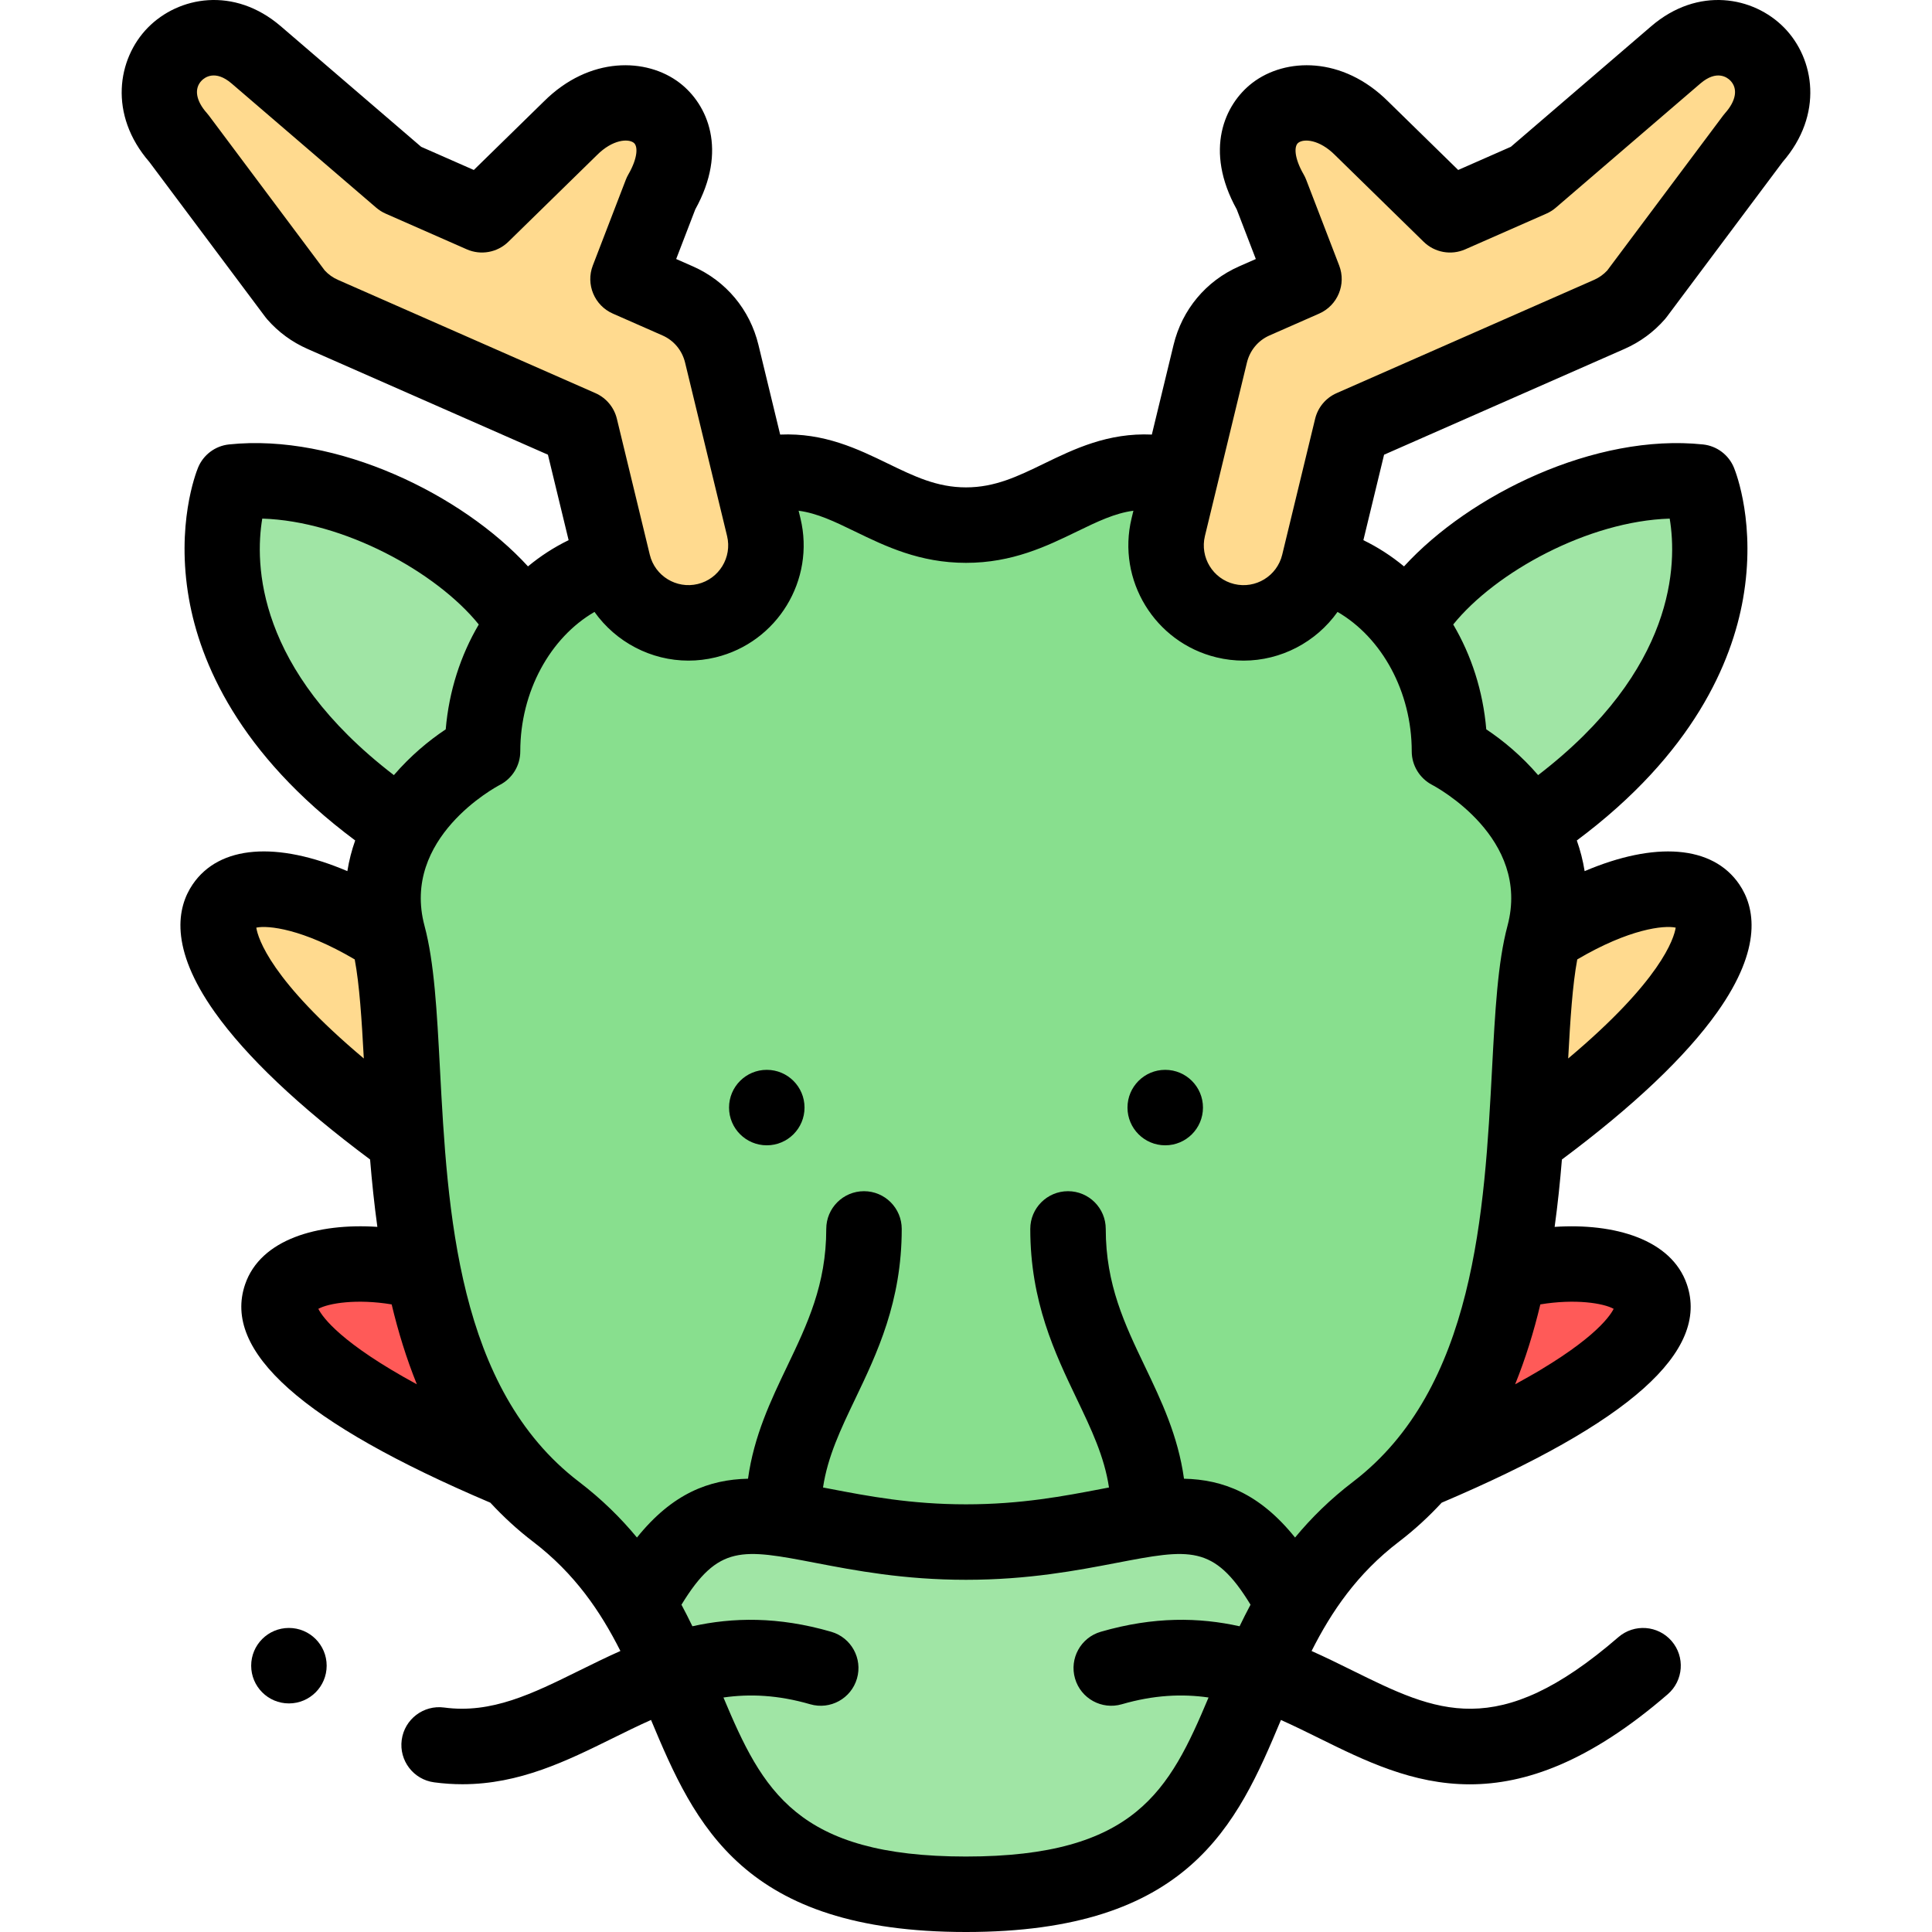 <svg id="Layer_1" enable-background="new 0 0 512 512" height="512" viewBox="0 0 512 512" width="512" xmlns="http://www.w3.org/2000/svg"><g><g clip-rule="evenodd" fill-rule="evenodd"><path d="m187.272 164.49c11.024-2.667 17.798-13.766 15.132-24.79l-3.215-13.277-7.911-32.67c-1.565-6.469-6.018-11.511-11.671-14.005l-13.172-5.795 8.746-22.729c11.843-20.513-9.1-32.148-24.03-17.218l-23.425 22.915-21.504-9.462-38.311-32.906c-15.673-13.462-35.176 5.643-20.555 22.07l30.965 41.4c1.925 2.207 4.353 4.038 7.211 5.296l68.227 30.02 8.722 36.02c2.668 11.024 13.767 17.798 24.791 15.131z" fill="#ffda8f"/><path d="m320.723 93.754-7.911 32.67-3.215 13.277c-2.667 11.024 4.108 22.123 15.132 24.79s22.122-4.108 24.789-15.132l8.722-36.02 68.227-30.02c2.858-1.258 5.286-3.089 7.211-5.296l30.965-41.4c14.621-16.427-4.882-35.532-20.555-22.07l-38.31 32.907-21.504 9.462-23.425-22.915c-14.93-14.931-35.873-3.295-24.03 17.218l8.746 22.729-13.171 5.795c-5.654 2.493-10.106 7.536-11.671 14.005z" fill="#ffda8f"/><path d="m450.263 127.724c-29.361-3.091-65.83 17.617-77.246 37.764 7.126 9.352 11.106 21.419 11.106 33.63 0 0 13.582 6.978 21.265 20.209 64.534-43.458 44.875-91.603 44.875-91.603z" fill="#a0e5a5"/><path d="m404.307 301.944c79.589-57.882 50.592-83.355 4.851-53.995-3.266 12.188-3.256 32.035-4.851 53.995z" fill="#ffda8f"/><path d="m376.127 389.883c97.702-41.033 58.949-62.387 23.669-52.58-3.906 19.219-10.802 37.875-23.669 52.58z" fill="#ff5a58"/><path d="m127.876 199.118c0-12.211 3.98-24.278 11.106-33.63-11.416-20.148-47.885-40.855-77.246-37.764 0 0-19.659 48.145 44.875 91.603 7.683-13.231 21.265-20.209 21.265-20.209z" fill="#a0e5a5"/><path d="m102.842 247.95c-45.742-29.36-74.739-3.887 4.851 53.995-1.595-21.961-1.586-41.808-4.851-53.995z" fill="#ffda8f"/><path d="m112.203 337.303c-35.28-9.806-74.033 11.548 23.669 52.58-12.866-14.705-19.762-33.361-23.669-52.58z" fill="#ff5a58"/><path d="m112.203 337.303c3.906 19.22 10.803 37.875 23.669 52.58 3.392 3.876 7.198 7.478 11.474 10.744 9.74 7.438 16.502 15.863 21.737 24.6 21.839-40.053 37.639-16.564 86.916-16.564s65.077-23.489 86.916 16.564c5.235-8.737 11.997-17.162 21.737-24.6 4.276-3.266 8.083-6.867 11.474-10.744 12.867-14.705 19.763-33.361 23.67-52.58 2.405-11.836 3.677-23.886 4.51-35.358 1.595-21.961 1.585-41.808 4.851-53.995 3.078-11.487.615-21.073-3.769-28.623-7.683-13.231-21.265-20.209-21.265-20.209 0-12.211-3.98-24.278-11.106-33.63-5.86-7.69-13.848-13.544-23.5-16.13-2.667 11.024-13.766 17.798-24.789 15.132-11.024-2.667-17.798-13.766-15.132-24.79l3.215-13.277c-23.674-6.343-34.113 12.736-56.812 12.736s-33.137-19.08-56.812-12.736l3.215 13.277c2.667 11.024-4.108 22.123-15.132 24.79s-22.122-4.108-24.789-15.132c-9.651 2.586-17.639 8.44-23.5 16.13-7.126 9.352-11.106 21.419-11.106 33.63 0 0-13.582 6.978-21.265 20.209-4.384 7.55-6.847 17.136-3.769 28.623 3.265 12.187 3.256 32.034 4.851 53.995.834 11.472 2.106 23.522 4.511 35.358z" fill="#88df8e"/><path d="m256 408.663c-49.277 0-65.077-23.489-86.916 16.564 3.491 5.827 6.303 11.794 8.865 17.7 13.164 30.34 19.743 59.073 78.051 59.073s64.887-28.733 78.051-59.073c2.562-5.906 5.374-11.872 8.865-17.7-21.839-40.053-37.64-16.564-86.916-16.564z" fill="#a0e5a5"/></g><g><path d="m430.497 92.471c4.146-1.825 7.752-4.475 10.718-7.875.165-.188.322-.383.472-.583l30.73-41.086c10.893-12.555 8.48-27.375.394-35.606-8.107-8.251-22.814-11.023-35.237-.353l-37.184 31.938-13.955 6.141-18.557-18.152c-12.108-12.073-27.267-11.623-35.993-4.926-7.4 5.679-12.832 17.825-4.134 33.535l5.056 13.14-4.449 1.958c-8.766 3.867-15.092 11.449-17.353 20.8l-5.755 23.763c-11.639-.515-20.554 3.805-28.599 7.708-6.954 3.375-12.96 6.289-20.651 6.289s-13.697-2.915-20.651-6.289c-8.038-3.9-16.956-8.219-28.597-7.705l-5.754-23.765c-2.264-9.354-8.59-16.937-17.363-20.806l-4.439-1.954 5.056-13.14c8.7-15.711 3.267-27.856-4.135-33.535-8.726-6.694-23.884-7.146-35.992 4.927l-18.557 18.152-13.955-6.141-37.187-31.939c-12.42-10.669-27.129-7.9-35.235.353-8.088 8.231-10.501 23.051.392 35.606l30.731 41.087c.149.2.307.395.472.583 2.966 3.402 6.573 6.052 10.72 7.876l63.7 28.027 5.484 22.649c-3.859 1.875-7.464 4.213-10.767 6.95-17.414-19.041-50.683-35.32-79.232-32.319-3.663.386-6.818 2.754-8.211 6.165-.61 1.494-5.859 15.16-2.398 34.77 2.945 16.684 13.074 40.92 44.046 64.014-.917 2.586-1.62 5.3-2.072 8.128-18.603-7.921-33.906-6.895-40.991 3.512-4.064 5.969-6.349 16.689 5.848 33.867 8.362 11.778 22.205 24.902 41.165 39.042.482 5.849 1.098 11.83 1.928 17.855-15.826-1.051-30.943 3.286-35.037 15.206-6.098 17.758 15.175 36.703 64.976 57.887 3.406 3.682 7.155 7.156 11.335 10.348 11.043 8.433 17.857 18.486 23.135 28.949-3.755 1.676-7.369 3.457-10.888 5.194-12.483 6.163-23.263 11.487-35.822 9.796-5.466-.734-10.508 3.104-11.243 8.579-.735 5.474 3.105 10.507 8.579 11.243 2.578.346 5.078.506 7.513.506 15.129 0 27.657-6.184 39.826-12.191 3.401-1.678 6.761-3.336 10.154-4.845 11.639 27.865 24.402 56.196 83.466 56.196 59.061 0 71.825-28.327 83.466-56.188 3.392 1.51 6.751 3.167 10.151 4.847 11.95 5.902 24.71 12.204 39.894 12.204 14.72 0 31.718-5.923 52.464-23.876 4.176-3.614 4.632-9.929 1.018-14.105-3.614-4.177-9.93-4.631-14.105-1.018-32.104 27.782-48.172 19.848-70.414 8.863-3.519-1.738-7.133-3.52-10.888-5.197 5.279-10.465 12.093-20.52 23.138-28.954 4.18-3.192 7.929-6.666 11.335-10.348 49.801-21.185 71.072-40.13 64.975-57.887-4.094-11.92-19.21-16.257-35.036-15.206.831-6.026 1.447-12.007 1.928-17.856 18.96-14.14 32.803-27.263 41.165-39.041 12.195-17.178 9.911-27.898 5.848-33.867-7.086-10.406-22.39-11.432-40.991-3.512-.452-2.828-1.155-5.542-2.072-8.128 30.972-23.094 41.1-47.331 44.045-64.014 3.462-19.61-1.787-33.276-2.397-34.77-1.393-3.411-4.547-5.779-8.211-6.165-28.55-3.007-61.819 13.276-79.233 32.319-3.303-2.737-6.908-5.074-10.767-6.95l5.485-22.649zm-100.054 3.633c.785-3.248 2.968-5.874 5.978-7.202l13.172-5.795c4.888-2.15 7.224-7.761 5.306-12.745l-8.746-22.729c-.188-.486-.412-.958-.673-1.409-2.49-4.312-2.599-7.484-1.419-8.389 1.477-1.134 5.588-.888 9.717 3.243.026.026.052.052.078.078l23.426 22.915c2.92 2.856 7.283 3.649 11.021 2.005l21.504-9.462c.902-.397 1.741-.925 2.488-1.567l38.311-32.907c4.392-3.771 7.187-1.567 7.939-.802 2.075 2.113 1.563 5.342-1.37 8.637-.188.212-.368.432-.538.66l-30.703 41.05c-.979 1.058-2.153 1.893-3.492 2.482l-68.228 30.02c-2.854 1.255-4.958 3.77-5.691 6.8l-8.724 36.022c-1.365 5.646-7.068 9.13-12.718 7.764-5.646-1.366-9.128-7.07-7.765-12.716zm-240.883-21.938c-1.339-.589-2.513-1.424-3.492-2.482l-30.704-41.051c-.17-.227-.35-.447-.538-.659-2.934-3.296-3.445-6.525-1.369-8.638.754-.765 3.547-2.97 7.938.802l38.312 32.907c.747.642 1.586 1.17 2.488 1.567l21.504 9.462c3.735 1.644 8.099.851 11.021-2.005l23.426-22.915c.026-.025.052-.052.078-.078 4.129-4.128 8.237-4.376 9.717-3.243 1.179.905 1.07 4.078-1.419 8.39-.261.451-.485.922-.673 1.409l-8.746 22.729c-1.917 4.983.418 10.594 5.306 12.745l13.163 5.792c3.019 1.331 5.2 3.958 5.987 7.208l11.125 45.945c1.366 5.647-2.116 11.352-7.762 12.718-5.657 1.368-11.354-2.118-12.721-7.766l-8.722-36.02c-.733-3.03-2.838-5.544-5.691-6.8zm-20.056 63.269c21.571.664 46.139 14.142 57.378 28.06-4.815 8.159-7.9 17.644-8.759 27.787-4.474 2.967-9.374 7.054-13.74 12.133-36.552-28.043-36.873-56.056-34.879-67.98zm-1.583 108.398c3.068-.669 12.271.282 26.086 8.422 1.27 6.793 1.85 15.905 2.409 26.253-24.612-20.675-28.037-31.794-28.495-34.675zm16.439 101.023c2.719-1.511 10.19-2.714 19.434-1.178 1.721 7.203 3.903 14.313 6.678 21.176-19.97-10.84-24.931-17.676-26.112-19.998zm171.64 145.144c-44.835 0-53.922-17.499-64.278-42.146 6.95-1.002 14.459-.684 22.993 1.792 5.311 1.539 10.853-1.513 12.391-6.817 1.539-5.304-1.513-10.852-6.816-12.391-14.12-4.097-26.132-3.825-36.795-1.462-.915-1.9-1.878-3.805-2.897-5.71 9.759-16.014 16.114-14.81 35.57-11.076 10.382 1.993 23.303 4.473 39.833 4.473s29.451-2.48 39.833-4.473c19.438-3.731 25.816-4.939 35.572 11.073-1.02 1.906-1.984 3.813-2.9 5.715-10.664-2.365-22.676-2.637-36.795 1.46-5.304 1.539-8.355 7.086-6.816 12.391 1.538 5.304 7.088 8.355 12.391 6.817 8.535-2.477 16.044-2.794 22.994-1.791-10.359 24.646-19.446 42.145-64.28 42.145zm171.64-145.144c-1.181 2.322-6.142 9.158-26.112 19.998 2.775-6.864 4.957-13.974 6.678-21.177 9.247-1.536 16.716-.332 19.434 1.179zm16.439-101.023c-.459 2.881-3.884 13.999-28.495 34.674.559-10.347 1.139-19.459 2.408-26.252 13.817-8.14 23.013-9.091 26.087-8.422zm-1.592-108.397c2 11.985 1.639 39.968-34.869 67.979-4.366-5.079-9.266-9.167-13.74-12.133-.858-10.143-3.944-19.628-8.76-27.787 11.238-13.917 35.799-27.394 57.369-28.059zm-68.363 61.682c0 3.717 2.101 7.148 5.393 8.875 1.074.563 26.227 14.065 19.982 37.368-2.595 9.682-3.283 22.668-4.08 37.704-2.007 37.836-4.503 84.923-36.835 109.613-6.092 4.652-11.122 9.63-15.38 14.783-9.446-11.742-19.156-15.355-29.432-15.588-1.576-11.388-6.035-20.722-10.381-29.802-5.326-11.128-10.356-21.64-10.356-36.393 0-5.523-4.478-10-10-10s-10 4.477-10 10c0 19.292 6.543 32.964 12.315 45.026 3.874 8.094 7.319 15.308 8.543 23.493-.608.116-1.217.233-1.829.35-10.047 1.929-21.435 4.114-36.063 4.114-14.629 0-26.017-2.186-36.063-4.114-.612-.117-1.221-.234-1.828-.35 1.224-8.185 4.669-15.398 8.542-23.493 5.772-12.063 12.315-25.735 12.315-45.026 0-5.523-4.478-10-10-10s-10 4.477-10 10c0 14.752-5.03 25.264-10.356 36.393-4.345 9.08-8.804 18.413-10.38 29.8-10.278.231-19.988 3.847-29.433 15.589-4.258-5.153-9.288-10.131-15.38-14.782-32.332-24.69-34.828-71.777-36.835-109.613-.797-15.036-1.485-28.021-4.08-37.704-6.244-23.302 18.908-36.804 19.945-37.348 3.334-1.713 5.43-5.147 5.43-8.895 0-15.825 7.927-30.155 19.669-36.952 5.671 7.984 14.952 12.903 24.899 12.903 2.37 0 4.777-.278 7.18-.859 16.365-3.959 26.458-20.495 22.499-36.861 0 0 0-.001-.001-.002l-.484-2c4.945.661 9.469 2.844 14.979 5.518 8.014 3.888 17.096 8.295 29.383 8.295s21.37-4.407 29.383-8.295c5.504-2.67 10.03-4.858 14.98-5.519l-.485 2.001c-.001.001-.001.002-.001.003-3.958 16.366 6.136 32.901 22.5 36.86 2.403.582 4.81.859 7.18.859 9.946 0 19.227-4.92 24.898-12.903 11.739 6.798 19.667 21.127 19.667 36.952z"/><path d="m203.208 283.519h-.008c-5.522 0-9.996 4.477-9.996 10s4.481 10 10.004 10 10-4.477 10-10-4.478-10-10-10z"/><path d="m308.799 283.519h-.007c-5.522 0-9.997 4.477-9.997 10s4.481 10 10.004 10 10-4.477 10-10-4.477-10-10-10z"/><path d="m76.57 431.424h-.008c-5.522 0-9.996 4.477-9.996 10s4.481 10 10.004 10 10-4.477 10-10-4.478-10-10-10z"/></g></g></svg>